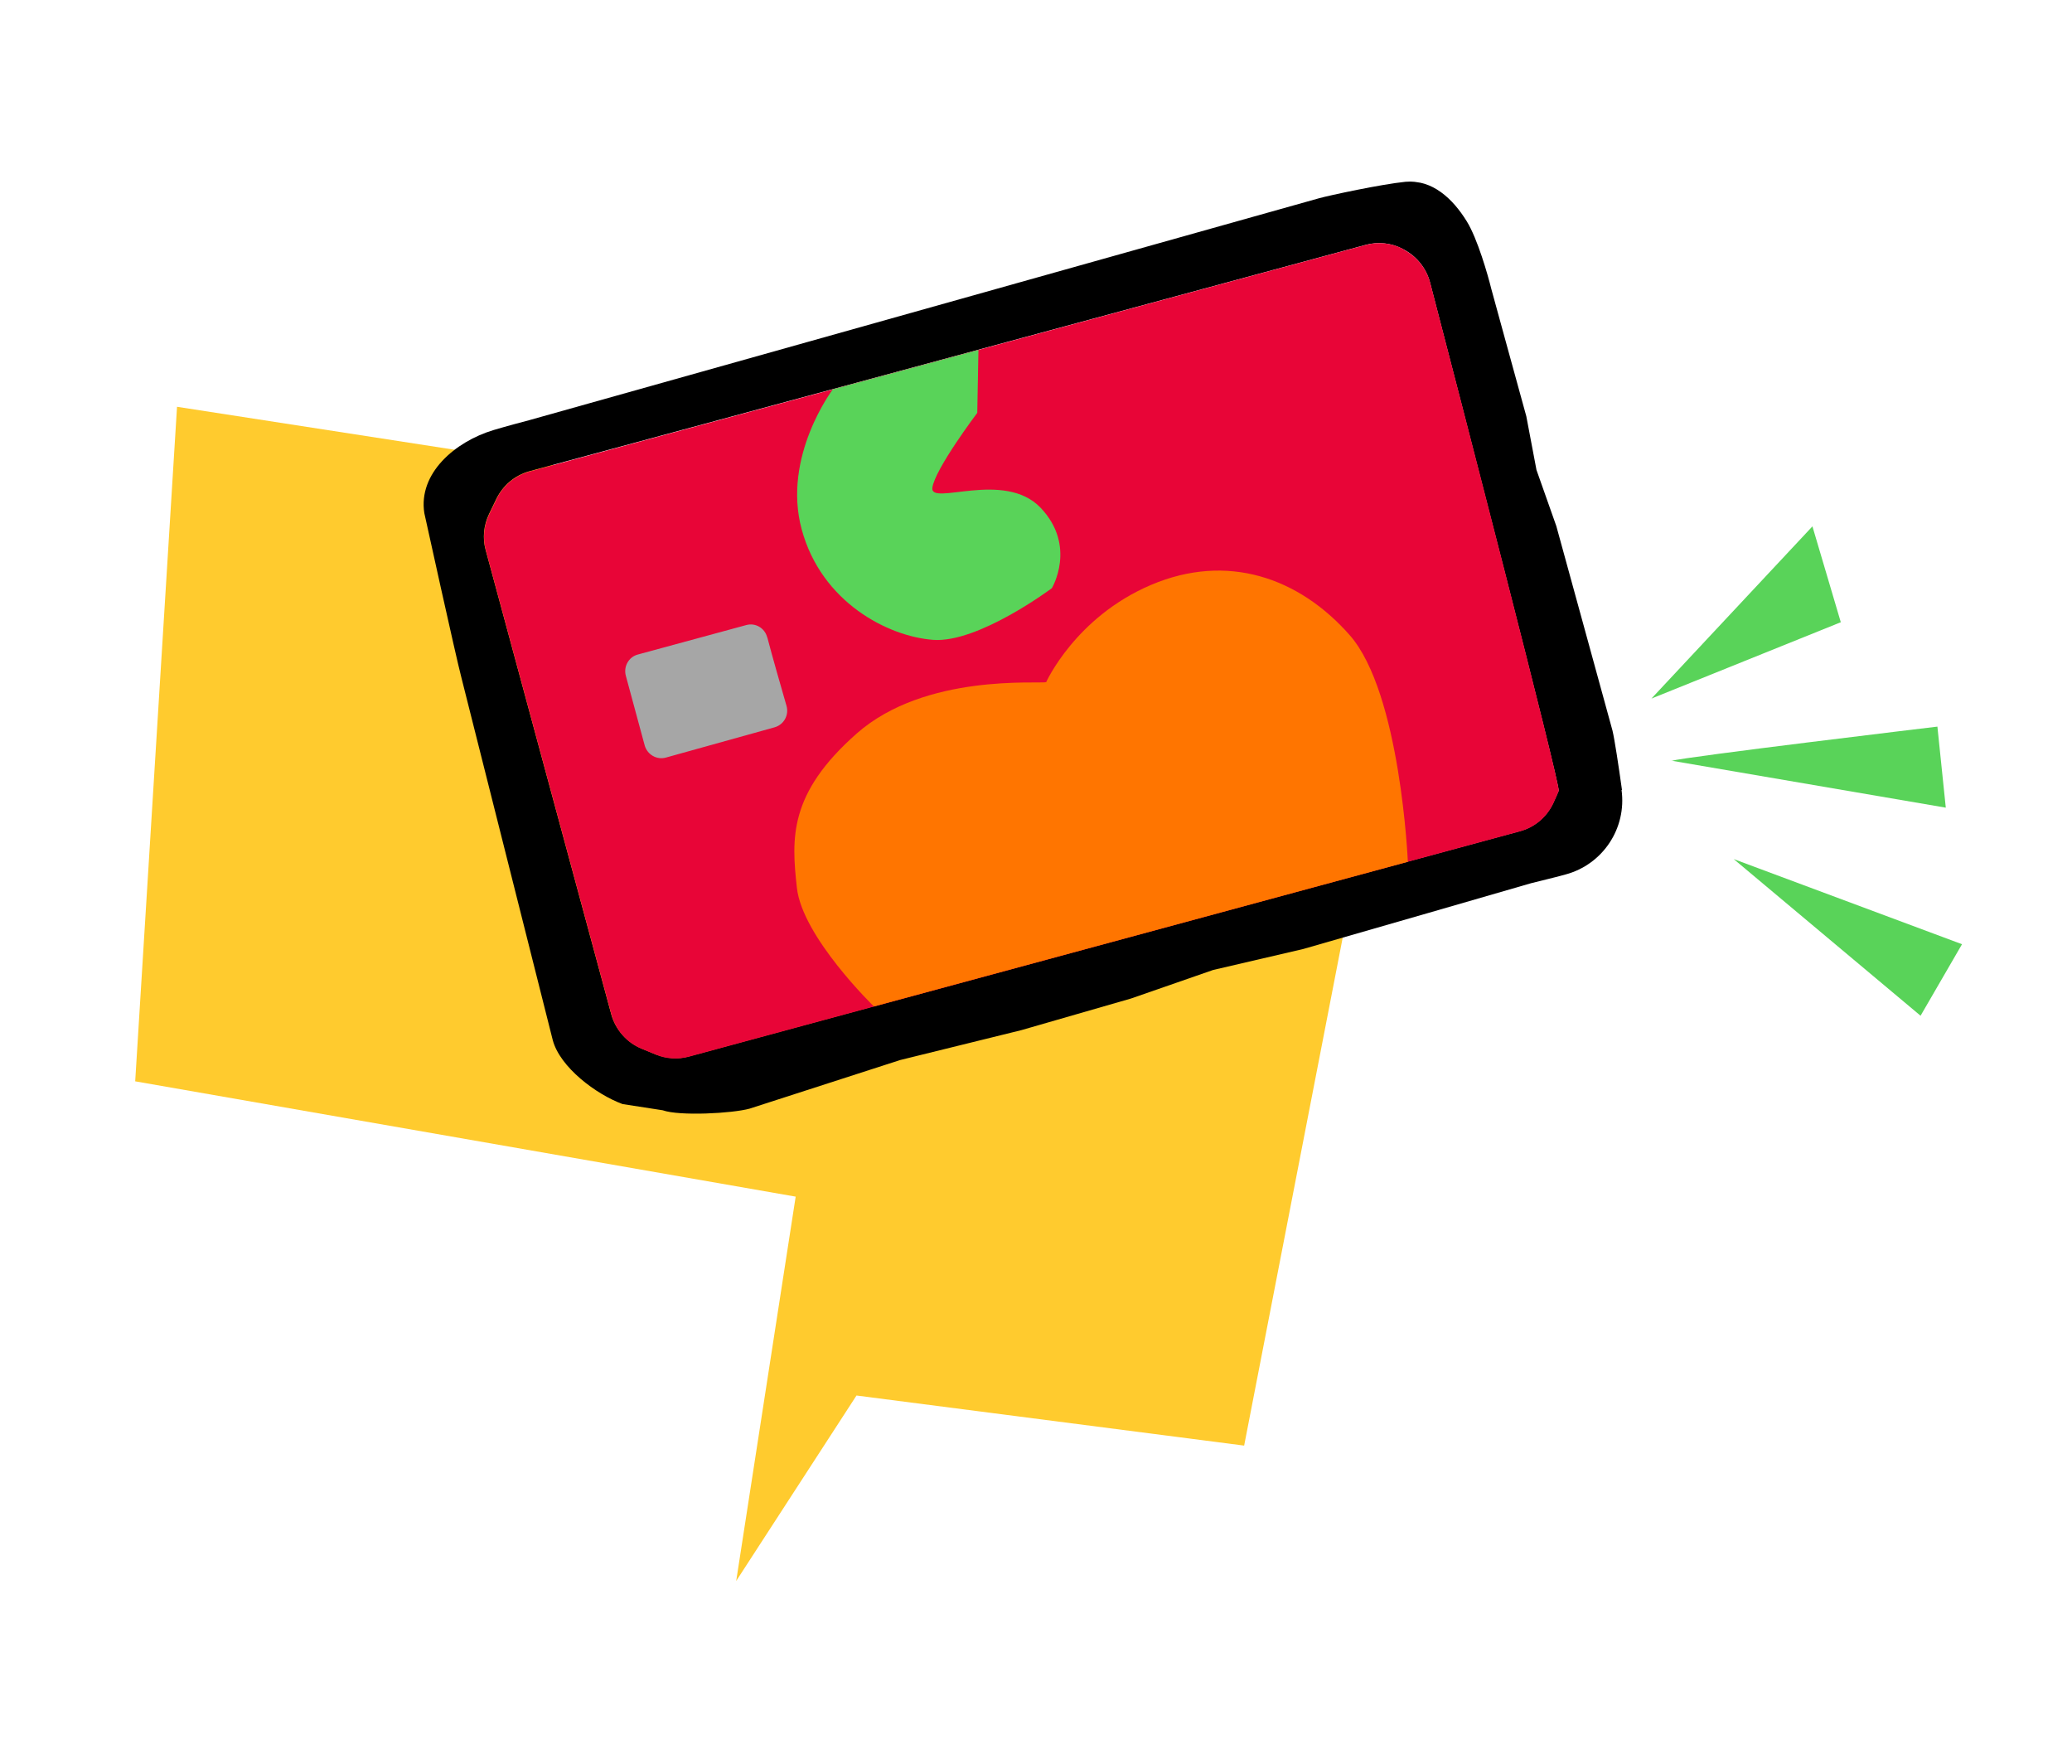 <svg width="148" height="126" viewBox="0 0 148 126" fill="none" xmlns="http://www.w3.org/2000/svg">
<g clip-path="url(#clip0_438_2112)">
<path d="M100.622 42.668L12.645 29.051L9.657 77.224L56.834 85.459L52.585 112.907L61.178 99.662L88.868 103.239L100.622 42.668Z" fill="#FFCB2E"/>
<path d="M115.856 56.417C115.611 54.674 115.334 52.829 115.178 52.177L113.112 44.65L111.168 37.576L109.748 33.559L109.023 29.731L107.562 24.421L106.524 20.64C106.277 19.637 105.537 17.044 104.765 15.799C103.762 14.179 102.302 12.811 100.395 12.982C98.68 13.152 94.939 13.956 94.2 14.163L37.816 30.003C37.245 30.156 36.274 30.408 35.246 30.715C32.497 31.545 29.864 33.808 30.309 36.644C30.309 36.644 32.563 46.903 32.959 48.397L39.482 74.279C40.001 76.225 42.58 78.153 44.466 78.847L47.339 79.292C48.527 79.717 52.32 79.516 53.546 79.174L64.291 75.705L72.948 73.57L80.789 71.309L86.65 69.272L93.087 67.774L102.022 65.2L109.376 63.072C109.962 62.921 110.845 62.72 111.819 62.453C114.485 61.739 116.203 59.157 115.824 56.412L115.856 56.417ZM110.958 57.316C110.497 58.322 109.625 59.072 108.553 59.357L70.363 69.711L49.204 75.446C48.431 75.664 47.605 75.6 46.847 75.306L45.849 74.894C44.776 74.454 43.969 73.541 43.659 72.431L34.691 39.285C34.454 38.428 34.545 37.525 34.928 36.715L35.448 35.638C35.92 34.665 36.772 33.944 37.813 33.655L97.526 17.494C98.416 17.245 99.382 17.346 100.199 17.779L100.272 17.822C101.195 18.303 101.881 19.165 102.143 20.171C103.996 27.311 111.467 56.108 111.33 56.472C111.277 56.609 111.129 56.94 110.958 57.316Z" fill="black"/>
<path d="M100.287 17.824L100.214 17.781C99.396 17.349 98.431 17.248 97.541 17.496L37.825 33.673C36.784 33.962 35.917 34.68 35.461 35.656L34.941 36.733C34.56 37.527 34.466 38.446 34.703 39.303L43.671 72.449C43.979 73.575 44.786 74.488 45.862 74.912L46.859 75.324C47.599 75.631 48.428 75.679 49.217 75.463L70.375 69.729L108.565 59.375C109.638 59.09 110.509 58.34 110.971 57.334C111.141 56.958 111.289 56.627 111.342 56.49C111.495 56.128 104.024 27.332 102.156 20.189C101.894 19.183 101.207 18.321 100.285 17.84L100.287 17.824Z" fill="#E80537"/>
<path d="M59.487 27.807C59.487 27.807 55.851 32.602 57.264 37.808C58.676 43.014 63.426 45.454 66.652 45.696C69.878 45.938 75.133 42.005 75.133 42.005C75.133 42.005 76.932 39.002 74.333 36.267C71.734 33.532 66.405 36.182 66.598 34.828C66.792 33.475 69.805 29.485 69.805 29.485L69.889 24.993L59.487 27.807Z" fill="#59D359"/>
<path d="M74.721 48.715C74.201 48.86 66.092 48.071 61.197 52.381C56.32 56.678 56.532 59.88 56.92 63.399C57.307 66.918 62.423 71.877 62.423 71.877L100.561 61.547C100.561 61.547 100.047 49.498 96.411 45.363C92.775 41.229 87.646 39.47 82.227 41.768C76.807 44.066 74.719 48.731 74.719 48.731L74.721 48.715Z" fill="#FF7500"/>
<path d="M54.813 45.537C55.166 46.895 55.794 49.067 56.181 50.414C56.368 51.071 55.989 51.752 55.334 51.94L47.572 54.101C46.916 54.289 46.238 53.895 46.05 53.238L44.7 48.251C44.528 47.597 44.907 46.916 45.56 46.743L53.296 44.642C53.952 44.454 54.631 44.849 54.8 45.519L54.813 45.537Z" fill="#A6A6A6"/>
<path d="M117.959 49.889L129.459 37.591L131.486 44.437L117.959 49.889Z" fill="#59D359"/>
<path d="M119.376 54.339C120.435 54.037 138.386 51.892 138.386 51.892L138.985 57.68L119.394 54.326L119.376 54.339Z" fill="#59D359"/>
<path d="M123.836 61.352L140.144 67.432L137.183 72.54L123.836 61.352Z" fill="#59D359"/>
</g>
<defs>
<clipPath id="clip0_438_2112">
<rect width="131.87" height="106.157" fill="white" transform="translate(17.141) rotate(8.798)"/>
</clipPath>
</defs>
</svg>
